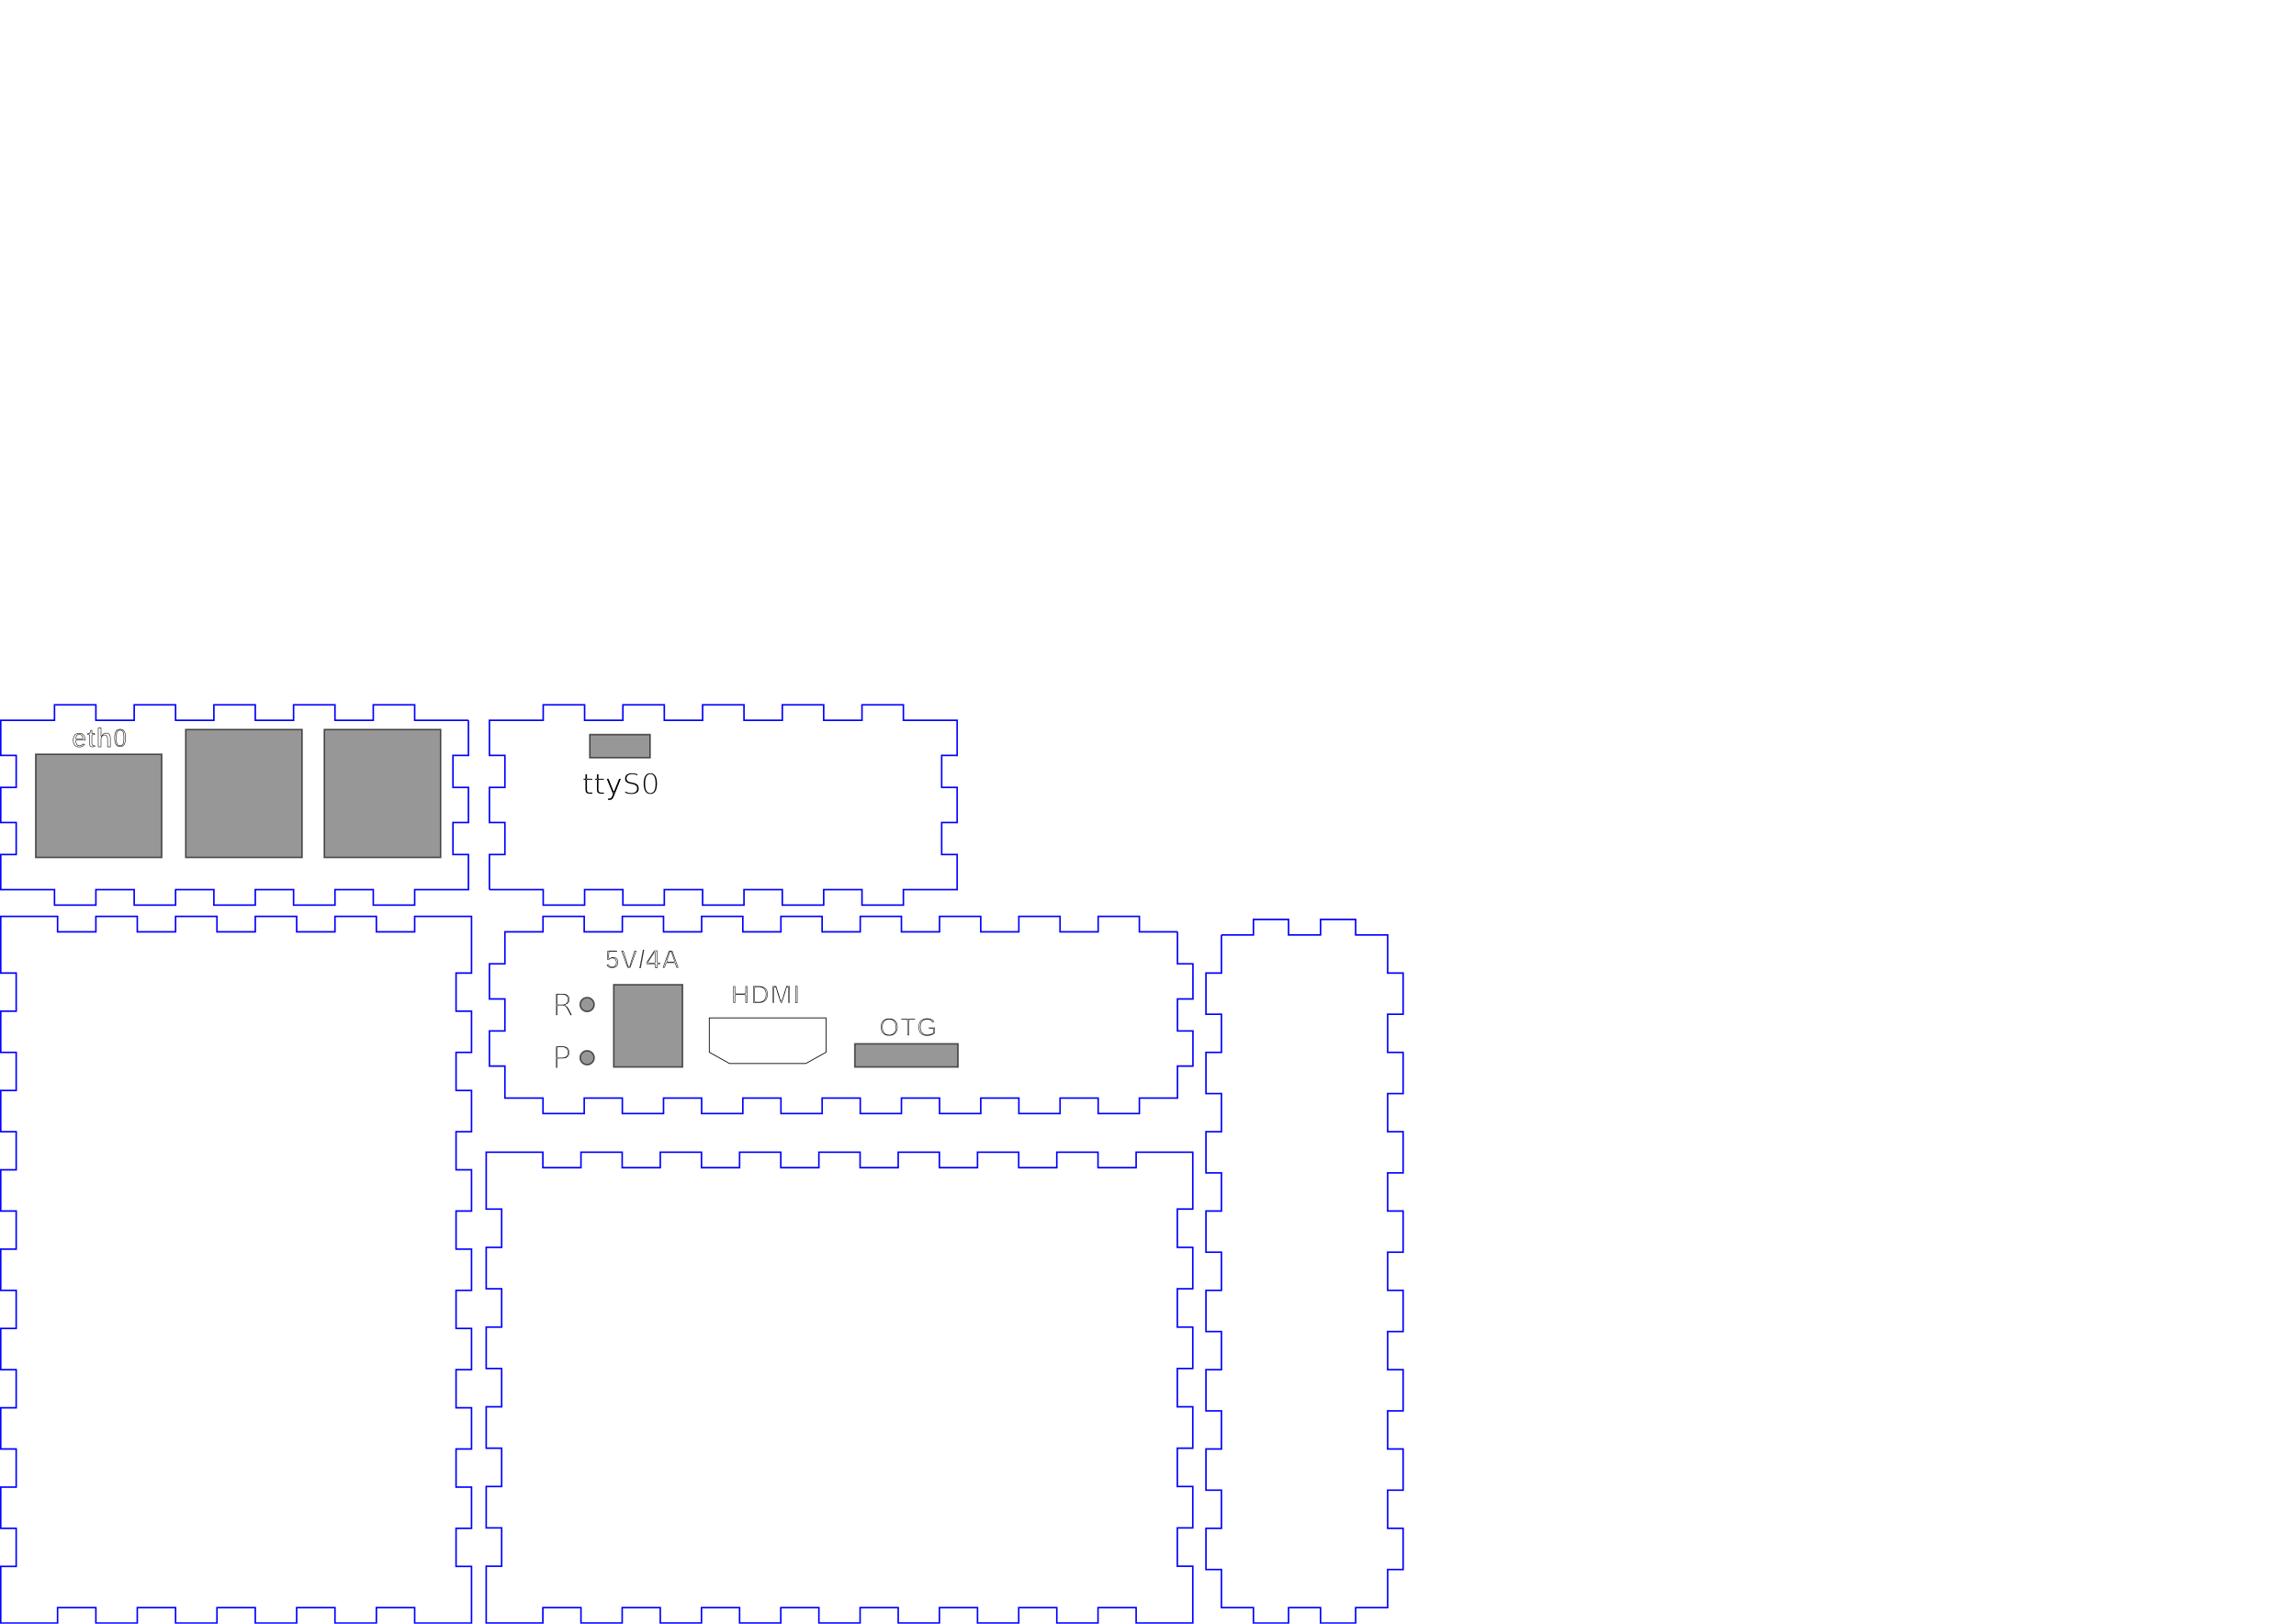 <?xml version="1.0" encoding="UTF-8" standalone="no"?>
<svg
   xmlns:dc="http://purl.org/dc/elements/1.1/"
   xmlns:cc="http://creativecommons.org/ns#"
   xmlns:rdf="http://www.w3.org/1999/02/22-rdf-syntax-ns#"
   xmlns:svg="http://www.w3.org/2000/svg"
   xmlns="http://www.w3.org/2000/svg"
   xmlns:sodipodi="http://sodipodi.sourceforge.net/DTD/sodipodi-0.dtd"
   xmlns:inkscape="http://www.inkscape.org/namespaces/inkscape"
   width="297mm"
   height="210mm"
   viewBox="0 0 297 210"
   version="1.1"
   id="svg8"
   inkscape:version="1.0 (4035a4fb49, 2020-05-01)"
   sodipodi:docname="up-board1.svg">
  <defs
     id="defs2" />
  <sodipodi:namedview
     id="base"
     pagecolor="#ffffff"
     bordercolor="#666666"
     borderopacity="1.0"
     inkscape:pageopacity="0.0"
     inkscape:pageshadow="2"
     inkscape:zoom="2.6297235"
     inkscape:cx="369.44694"
     inkscape:cy="237.45913"
     inkscape:document-units="mm"
     inkscape:current-layer="layer5"
     inkscape:document-rotation="0"
     showgrid="true"
     inkscape:pagecheckerboard="false"
     borderlayer="true"
     objecttolerance="1"
     guidetolerance="1"
     inkscape:window-width="2558"
     inkscape:window-height="1408"
     inkscape:window-x="0"
     inkscape:window-y="0"
     inkscape:window-maximized="1"
     gridtolerance="1">
    <inkscape:grid
       dotted="true"
       color="#0000ff"
       opacity="0.059"
       empcolor="#0000ff"
       empopacity="0.102"
       type="xygrid"
       id="grid833"
       snapvisiblegridlinesonly="false" />
  </sodipodi:namedview>
  <g
     inkscape:groupmode="layer"
     id="layer5"
     inkscape:label="engrave"
     style="display:inline">
    <g
       id="text14080-2"
       style="font-style:normal;font-weight:normal;font-size:3.785px;line-height:125%;font-family:Sans;letter-spacing:0px;word-spacing:0px;display:inline;fill:none;fill-opacity:1;stroke:#000000;stroke-width:0.1;stroke-linecap:butt;stroke-linejoin:miter;stroke-miterlimit:4;stroke-dasharray:none;stroke-opacity:1"
       aria-label="ttyS0"
       transform="translate(-10.223,90.852)">
      <path
         d="m 86.004,9.338 v 0.463 a 0.123,0.123 0 0 1 -0.123,0.123 h -0.127 v 0.02 h 0.127 a 0.123,0.123 0 0 1 0.123,0.123 v 1.123 c 0,0.243 0.05,0.387 0.111,0.447 0.061,0.06 0.21,0.111 0.457,0.111 h 0.227 v -0.039 h -0.227 c -0.155,0 -0.279,-0.015 -0.369,-0.107 a 0.123,0.123 0 0 1 -0.002,-0.002 c -0.096,-0.101 -0.102,-0.23 -0.102,-0.41 v -1.123 a 0.123,0.123 0 0 1 0.123,-0.123 h 0.576 V 9.924 H 86.223 A 0.123,0.123 0 0 1 86.1,9.801 V 9.338 Z"
         style="fill:none;stroke:#000000;stroke-width:0.1;stroke-miterlimit:4;stroke-dasharray:none;stroke-opacity:1"
         id="path14082-7" />
      <path
         d="m 87.488,9.338 v 0.463 a 0.123,0.123 0 0 1 -0.123,0.123 h -0.125 v 0.02 h 0.125 a 0.123,0.123 0 0 1 0.123,0.123 v 1.123 c 0,0.243 0.051,0.386 0.113,0.447 0.061,0.06 0.21,0.111 0.457,0.111 h 0.227 v -0.039 h -0.227 c -0.155,0 -0.28,-0.014 -0.371,-0.107 a 0.123,0.123 0 0 1 -0.002,-0.002 C 87.59,11.499 87.584,11.369 87.584,11.189 v -1.123 a 0.123,0.123 0 0 1 0.123,-0.123 h 0.578 V 9.924 H 87.707 A 0.123,0.123 0 0 1 87.584,9.801 V 9.338 Z"
         style="fill:none;stroke:#000000;stroke-width:0.1;stroke-miterlimit:4;stroke-dasharray:none;stroke-opacity:1"
         id="path14084-0" />
      <path
         d="m 88.805,9.93 0.766,1.859 a 0.129,0.129 0 0 1 0.002,0.096 l -0.061,0.156 c -0.065,0.172 -0.118,0.286 -0.209,0.363 -0.08,0.069 -0.187,0.1 -0.303,0.1 h -0.07 v 0.025 h 0.143 c 0.132,0 0.22,-0.03 0.283,-0.082 0.055,-0.045 0.15,-0.192 0.242,-0.43 a 0.129,0.129 0 0 1 0.002,-0.002 l 0.836,-2.086 h -0.08 l -0.615,1.537 a 0.129,0.129 0 0 1 -0.238,0 L 88.887,9.93 Z"
         style="fill:none;stroke:#000000;stroke-width:0.1;stroke-miterlimit:4;stroke-dasharray:none;stroke-opacity:1"
         id="path2064" />
      <path
         d="m 88.805,9.93 0.766,1.859 a 0.129,0.129 0 0 1 0.002,0.096 l -0.061,0.156 c -0.065,0.172 -0.118,0.286 -0.209,0.363 -0.08,0.069 -0.187,0.1 -0.303,0.1 h -0.07 v 0.025 h 0.143 c 0.132,0 0.22,-0.03 0.283,-0.082 0.055,-0.045 0.15,-0.192 0.242,-0.43 a 0.129,0.129 0 0 1 0.002,-0.002 l 0.836,-2.086 h -0.08 l -0.615,1.537 a 0.129,0.129 0 0 1 -0.238,0 L 88.887,9.93 Z"
         style="fill:none;stroke:#000000;stroke-width:0.1;stroke-miterlimit:4;stroke-dasharray:none;stroke-opacity:1"
         id="path14086-9" />
      <path
         d="m 91.959,9.207 c -0.279,0 -0.481,0.064 -0.621,0.178 -0.139,0.114 -0.203,0.254 -0.203,0.465 0,0.182 0.049,0.3 0.143,0.389 0.094,0.089 0.268,0.17 0.531,0.223 l 0.227,0.045 a 0.145,0.145 0 0 1 0.002,0 c 0.204,0.041 0.362,0.103 0.477,0.209 0.114,0.105 0.174,0.258 0.174,0.424 0,0.191 -0.085,0.366 -0.234,0.475 -0.15,0.109 -0.346,0.152 -0.578,0.152 -0.155,0 -0.311,-0.024 -0.469,-0.07 -0.086,-0.025 -0.173,-0.073 -0.26,-0.111 v 0.057 c 0.116,0.039 0.231,0.076 0.34,0.098 0.14,0.028 0.269,0.043 0.389,0.043 0.327,0 0.556,-0.067 0.699,-0.178 0.144,-0.11 0.213,-0.259 0.213,-0.494 0,-0.196 -0.052,-0.329 -0.156,-0.434 a 0.145,0.145 0 0 1 -0.002,0 c -0.103,-0.105 -0.279,-0.191 -0.539,-0.24 a 0.145,0.145 0 0 1 -0.002,0 l -0.223,-0.047 h -0.002 c -0.214,-0.04 -0.367,-0.085 -0.48,-0.18 a 0.145,0.145 0 0 1 -0.002,-0.002 c -0.108,-0.093 -0.16,-0.236 -0.16,-0.387 0,-0.181 0.081,-0.35 0.225,-0.453 0.145,-0.103 0.334,-0.146 0.557,-0.146 0.131,0 0.265,0.019 0.4,0.055 0.07,0.018 0.146,0.055 0.219,0.082 v -0.043 c -0.099,-0.029 -0.199,-0.058 -0.293,-0.074 -0.127,-0.022 -0.249,-0.033 -0.369,-0.033 z"
         style="fill:none;stroke:#000000;stroke-width:0.1;stroke-miterlimit:4;stroke-dasharray:none;stroke-opacity:1"
         id="path14088-3" />
      <path
         d="m 94.346,9.209 c -0.271,0 -0.446,0.093 -0.586,0.303 -0.139,0.208 -0.221,0.534 -0.221,0.982 10e-7,0.447 0.082,0.773 0.221,0.982 0.14,0.208 0.316,0.303 0.586,0.303 0.27,0 0.447,-0.095 0.586,-0.303 0.14,-0.209 0.221,-0.535 0.221,-0.982 0,-0.449 -0.079,-0.775 -0.219,-0.982 a 0.147,0.147 0 0 1 -0.002,0 C 94.793,9.303 94.616,9.209 94.346,9.209 Z m 0,0.002 c 0.242,0 0.452,0.14 0.566,0.365 0.115,0.225 0.16,0.527 0.16,0.918 0,0.39 -0.044,0.692 -0.16,0.918 -0.114,0.224 -0.325,0.363 -0.566,0.363 -0.24,0 -0.449,-0.138 -0.564,-0.361 a 0.147,0.147 0 0 1 0,-0.002 c -0.114,-0.225 -0.16,-0.527 -0.16,-0.918 0,-0.392 0.046,-0.694 0.16,-0.918 0.115,-0.224 0.324,-0.365 0.564,-0.365 z"
         style="fill:none;stroke:#000000;stroke-width:0.1;stroke-miterlimit:4;stroke-dasharray:none;stroke-opacity:1"
         id="path14090-6" />
    </g>
    <g
       id="text13697"
       style="font-style:normal;font-weight:normal;font-size:4.115px;line-height:125%;font-family:Sans;letter-spacing:0px;word-spacing:0px;display:inline;fill:none;fill-opacity:1;stroke:#000000;stroke-width:0.065;stroke-linecap:butt;stroke-linejoin:miter;stroke-miterlimit:4;stroke-dasharray:none;stroke-opacity:1"
       transform="translate(117.316,142.478)"
       aria-label="P ">
      <path
         d="m -45.346,-7.107 v 2.691 h 0.098 V -5.469 a 0.155,0.155 0 0 1 0.154,-0.154 h 0.51 c 0.313,0 0.525,-0.07 0.658,-0.188 a 0.155,0.155 0 0 1 0.002,-0.002 c 0.136,-0.119 0.207,-0.287 0.207,-0.553 0,-0.263 -0.072,-0.432 -0.207,-0.551 a 0.155,0.155 0 0 1 -0.002,-0.002 c -0.134,-0.119 -0.345,-0.189 -0.658,-0.189 z m 0.24,0.025 a 0.155,0.155 0 0 1 0.012,0 h 0.51 c 0.216,0 0.408,0.057 0.545,0.188 0.137,0.13 0.203,0.319 0.203,0.529 0,0.211 -0.066,0.401 -0.203,0.531 -0.137,0.13 -0.329,0.187 -0.545,0.188 h -0.51 a 0.155,0.155 0 0 1 -0.154,-0.154 v -1.127 a 0.155,0.155 0 0 1 0.143,-0.154 z"
         style="fill:none;stroke:#000000;stroke-width:0.065;stroke-miterlimit:4;stroke-dasharray:none;stroke-opacity:1"
         id="path13753" />
    </g>
    <g
       id="text13711"
       style="font-style:normal;font-weight:normal;font-size:4.115px;line-height:125%;font-family:Sans;letter-spacing:0px;word-spacing:0px;display:inline;fill:none;fill-opacity:1;stroke:#000000;stroke-width:0.065;stroke-linecap:butt;stroke-linejoin:miter;stroke-miterlimit:4;stroke-dasharray:none;stroke-opacity:1"
       transform="translate(97.743,135.674)"
       aria-label="R ">
      <path
         d="m -25.768,-7.107 v 2.691 h 0.098 v -1.113 a 0.154,0.154 0 0 1 0.154,-0.154 h 0.441 c 0.18,10e-8 0.34,0.036 0.467,0.125 a 0.154,0.154 0 0 1 0.064,-0.258 c 0.14,-0.04 0.233,-0.105 0.299,-0.199 a 0.154,0.154 0 0 1 0.002,-0.002 c 0.067,-0.095 0.104,-0.216 0.104,-0.381 0,-0.259 -0.069,-0.421 -0.199,-0.531 -0.129,-0.11 -0.346,-0.178 -0.668,-0.178 z m 0.24,0.025 a 0.154,0.154 0 0 1 0.012,0 h 0.51 c 0.218,0 0.406,0.049 0.543,0.172 0.138,0.122 0.205,0.306 0.205,0.512 0,0.206 -0.067,0.39 -0.203,0.514 a 0.154,0.154 0 0 1 0,0.002 c -0.136,0.123 -0.326,0.174 -0.545,0.174 h -0.51 a 0.154,0.154 0 0 1 -0.154,-0.154 v -1.064 a 0.154,0.154 0 0 1 0.143,-0.154 z m 0.934,1.535 c 0.128,0.094 0.227,0.242 0.328,0.447 l 0.34,0.684 h 0.09 l -0.299,-0.598 c -0.079,-0.161 -0.158,-0.283 -0.229,-0.365 a 0.154,0.154 0 0 1 0,-0.002 c -0.069,-0.081 -0.131,-0.122 -0.186,-0.141 a 0.154,0.154 0 0 1 -0.045,-0.025 z"
         style="fill:none;stroke:#000000;stroke-width:0.065;stroke-miterlimit:4;stroke-dasharray:none;stroke-opacity:1"
         id="path13759" />
    </g>
    <g
       aria-label="5V/4A"
       id="text2109"
       style="font-weight:bold;font-size:3.528px;line-height:125%;font-family:sans-serif;-inkscape-font-specification:'sans-serif Bold';text-align:center;letter-spacing:0px;word-spacing:0px;text-anchor:middle;fill:none;stroke:#000000;stroke-width:0.065;stroke-linecap:butt;stroke-linejoin:miter;stroke-miterlimit:4;stroke-dasharray:none;stroke-opacity:1"
       transform="translate(-0.529)">
      <path
         d="m 79.15,123.004 -0.064,1.053 h 0.258 c 0.038,-0.033 0.073,-0.07 0.117,-0.092 a 0.156,0.156 0 0 1 -0.213,-0.154 l 0.039,-0.613 a 0.156,0.156 0 0 1 0.156,-0.146 h 0.863 v -0.047 z m 0.691,0.818 c -0.146,0 -0.246,0.037 -0.334,0.115 a 0.156,0.156 0 0 1 -0.023,0.016 c 0.074,-0.033 0.154,-0.053 0.236,-0.053 0.154,0 0.301,0.058 0.398,0.168 0.097,0.108 0.143,0.253 0.143,0.408 0,0.169 -0.044,0.325 -0.148,0.438 -3.71e-4,4e-4 -0.002,-4e-4 -0.002,0 -3.88e-4,4.2e-4 3.9e-4,0.002 0,0.002 -0.101,0.108 -0.248,0.164 -0.4,0.164 -0.122,0 -0.24,-0.032 -0.336,-0.102 -0.059,-0.043 -0.081,-0.121 -0.115,-0.188 l -0.201,0.018 c 0.037,0.085 0.084,0.157 0.154,0.211 0.114,0.085 0.272,0.133 0.492,0.133 0.25,0 0.424,-0.065 0.551,-0.186 0.129,-0.123 0.191,-0.275 0.191,-0.5 0,-0.218 -0.055,-0.367 -0.162,-0.479 a 0.156,0.156 0 0 1 -0.002,0 c -0.107,-0.112 -0.243,-0.166 -0.441,-0.166 z"
         style="stroke-width:0.065;stroke-miterlimit:4;stroke-dasharray:none"
         id="path2111" />
      <path
         d="m 80.947,123 0.783,2.121 h 0.305 L 82.814,123 h -0.195 l -0.465,1.449 -0.086,0.307 -0.037,0.145 a 0.152,0.152 0 0 1 -0.293,0.002 c -0.054,-0.203 -0.095,-0.352 -0.125,-0.449 v -0.002 L 81.146,123 Z"
         style="stroke-width:0.065;stroke-miterlimit:4;stroke-dasharray:none"
         id="path2113" />
      <path
         d="m 83.729,122.879 -0.438,2.303 h 0.088 l 0.434,-2.303 z"
         style="stroke-width:0.065;stroke-miterlimit:4;stroke-dasharray:none"
         id="path2115" />
      <path
         d="m 85.18,122.965 -0.971,1.486 v 0.211 h 0.988 a 0.117,0.117 0 0 1 0.117,0.117 v 0.377 h 0.227 v -0.377 a 0.117,0.117 0 0 1 0.117,-0.117 h 0.207 v -0.125 h -0.207 a 0.117,0.117 0 0 1 -0.117,-0.117 v -1.455 z m 0.041,0.203 a 0.117,0.117 0 0 1 0.107,0.131 c -0.001,0.013 -0.005,0.06 -0.01,0.133 -0.003,0.069 -0.004,0.133 -0.004,0.193 v 0.795 a 0.117,0.117 0 0 1 -0.117,0.117 h -0.711 a 0.117,0.117 0 0 1 -0.098,-0.182 l 0.562,-0.855 0.002,-0.002 c 0.075,-0.118 0.125,-0.207 0.15,-0.262 a 0.117,0.117 0 0 1 0.117,-0.068 z"
         style="stroke-width:0.065;stroke-miterlimit:4;stroke-dasharray:none"
         id="path2117" />
      <path
         d="m 87.082,123 -0.775,2.121 h 0.184 l 0.18,-0.518 a 0.152,0.152 0 0 1 0.145,-0.102 h 0.924 a 0.152,0.152 0 0 1 0.145,0.102 l 0.18,0.518 h 0.178 L 87.467,123 Z m 0.189,0.068 a 0.152,0.152 0 0 1 0.148,0.107 l 0.037,0.119 a 0.152,0.152 0 0 1 0.002,0 l 0.07,0.232 0.24,0.695 A 0.152,0.152 0 0 1 87.625,124.424 h -0.697 a 0.152,0.152 0 0 1 -0.145,-0.201 c 0.181,-0.528 0.284,-0.833 0.295,-0.867 0.015,-0.05 0.03,-0.096 0.041,-0.137 v -0.002 l 0.01,-0.035 a 0.152,0.152 0 0 1 0.143,-0.113 z"
         style="stroke-width:0.065;stroke-miterlimit:4;stroke-dasharray:none"
         id="path2119" />
    </g>
    <g
       aria-label="OTG"
       id="text2129"
       style="font-weight:bold;font-size:3.528px;line-height:125%;font-family:sans-serif;-inkscape-font-specification:'sans-serif Bold';text-align:center;letter-spacing:0px;word-spacing:0px;text-anchor:middle;fill:none;stroke:#000000;stroke-width:0.065;stroke-linecap:butt;stroke-linejoin:miter;stroke-miterlimit:4;stroke-dasharray:none;stroke-opacity:1">
      <path
         d="m 115.021,131.77 c -0.351,0 -0.595,0.095 -0.773,0.275 -0.179,0.181 -0.273,0.429 -0.273,0.785 0,0.357 0.096,0.611 0.275,0.799 0.181,0.187 0.421,0.283 0.768,0.283 0.223,0 0.41,-0.046 0.566,-0.131 0.157,-0.086 0.27,-0.202 0.355,-0.365 0.085,-0.163 0.131,-0.357 0.131,-0.586 0,-0.351 -0.094,-0.597 -0.275,-0.781 -0.179,-0.183 -0.423,-0.279 -0.773,-0.279 z m 0,0.045 c 0.263,0 0.5,0.097 0.658,0.287 0.157,0.188 0.227,0.439 0.227,0.729 0,0.301 -0.068,0.559 -0.227,0.75 -0.158,0.191 -0.397,0.287 -0.662,0.287 -0.26,0 -0.497,-0.1 -0.656,-0.291 a 0.178,0.178 0 0 1 -0.002,-0.002 c -0.158,-0.193 -0.229,-0.45 -0.229,-0.744 0,-0.292 0.069,-0.543 0.227,-0.73 0.158,-0.189 0.398,-0.285 0.664,-0.285 z"
         style="stroke-width:0.065;stroke-miterlimit:4;stroke-dasharray:none"
         id="path2131" />
      <path
         d="m 116.615,131.811 v 0.029 h 0.602 a 0.182,0.182 0 0 1 0.182,0.182 v 1.852 h 0.146 v -1.852 a 0.182,0.182 0 0 1 0.182,-0.182 h 0.604 v -0.029 z"
         style="stroke-width:0.065;stroke-miterlimit:4;stroke-dasharray:none"
         id="path2133" />
      <path
         d="m 119.938,131.756 c -0.372,0 -0.627,0.096 -0.805,0.273 a 0.164,0.164 0 0 1 -0.002,0 c -0.177,0.176 -0.271,0.43 -0.271,0.801 0,0.373 0.094,0.633 0.271,0.816 0.177,0.182 0.43,0.279 0.795,0.279 0.208,0 0.403,-0.034 0.59,-0.102 0.168,-0.061 0.292,-0.146 0.396,-0.242 v -0.643 h -0.73 v 0.047 h 0.43 a 0.164,0.164 0 0 1 0.164,0.164 v 0.336 a 0.164,0.164 0 0 1 -0.055,0.123 c -0.091,0.08 -0.209,0.138 -0.348,0.182 -0.14,0.043 -0.286,0.064 -0.434,0.064 -0.267,0 -0.505,-0.093 -0.666,-0.279 a 0.164,0.164 0 0 1 0,-0.002 c -0.16,-0.188 -0.23,-0.444 -0.23,-0.744 0,-0.295 0.068,-0.546 0.225,-0.729 0.158,-0.185 0.398,-0.273 0.67,-0.273 0.169,0 0.326,0.035 0.463,0.115 a 0.164,0.164 0 0 1 0.002,0 c 0.091,0.053 0.141,0.15 0.201,0.236 l 0.18,-0.055 c -0.06,-0.095 -0.132,-0.175 -0.23,-0.232 -0.149,-0.087 -0.351,-0.137 -0.615,-0.137 z"
         style="stroke-width:0.065;stroke-miterlimit:4;stroke-dasharray:none"
         id="path2135" />
    </g>
    <g
       aria-label="HDMI"
       id="text2143"
       style="font-weight:bold;font-size:3.528px;line-height:125%;font-family:sans-serif;-inkscape-font-specification:'sans-serif Bold';text-align:center;letter-spacing:0px;word-spacing:0px;text-anchor:middle;fill:none;stroke:#000000;stroke-width:0.065;stroke-linecap:butt;stroke-linejoin:miter;stroke-miterlimit:4;stroke-dasharray:none;stroke-opacity:1">
      <path
         d="m 94.896,127.574 v 2.088 h 0.168 v -0.871 a 0.17,0.17 0 0 1 0.17,-0.17 h 1.059 a 0.17,0.17 0 0 1 0.17,0.17 v 0.871 h 0.168 v -2.088 h -0.168 v 0.797 a 0.17,0.17 0 0 1 -0.17,0.17 h -1.059 a 0.17,0.17 0 0 1 -0.17,-0.17 v -0.797 z"
         style="stroke-width:0.065;stroke-miterlimit:4;stroke-dasharray:none"
         id="path2145" />
      <path
         d="m 97.449,127.578 v 2.08 h 0.809 c 0.207,0 0.382,-0.044 0.533,-0.127 0.151,-0.083 0.262,-0.199 0.346,-0.357 0.084,-0.159 0.129,-0.347 0.129,-0.574 0,-0.351 -0.095,-0.587 -0.279,-0.756 a 0.175,0.175 0 0 1 -0.002,0 c -0.185,-0.171 -0.451,-0.266 -0.83,-0.266 z m 0.334,0.045 h 0.361 c 0.283,0 0.53,0.083 0.703,0.258 0.175,0.176 0.254,0.428 0.254,0.719 0,0.288 -0.074,0.539 -0.234,0.727 -0.16,0.187 -0.394,0.287 -0.652,0.287 h -0.432 a 0.175,0.175 0 0 1 -0.174,-0.174 v -1.643 a 0.175,0.175 0 0 1 0.174,-0.174 z"
         style="stroke-width:0.065;stroke-miterlimit:4;stroke-dasharray:none"
         id="path2147" />
      <path
         d="m 99.998,127.578 v 2.08 h 0.105 v -1.297 c 0,-0.076 -0.006,-0.254 -0.019,-0.52 a 0.173,0.173 0 0 1 0.338,-0.057 l 0.184,0.643 0.396,1.23 h 0.113 l 0.398,-1.232 c 0.036,-0.113 0.094,-0.33 0.176,-0.639 a 0.173,0.173 0 0 1 0.34,0.053 l -0.016,0.424 v 0.098 1.297 h 0.104 v -2.08 h -0.375 l -0.408,1.301 -0.107,0.387 a 0.173,0.173 0 0 1 -0.334,-0.004 l -0.084,-0.324 -0.035,-0.125 -0.395,-1.234 z"
         style="stroke-width:0.065;stroke-miterlimit:4;stroke-dasharray:none"
         id="path2149" />
      <path
         d="m 102.916,127.553 v 2.131 h 0.211 v -2.131 z"
         style="stroke-width:0.065;stroke-miterlimit:4;stroke-dasharray:none"
         id="path2151" />
    </g>
    <g
       aria-label="eth0"
       id="text2160"
       style="font-weight:bold;font-size:3.528px;line-height:125%;font-family:sans-serif;-inkscape-font-specification:'sans-serif Bold';text-align:center;letter-spacing:0px;word-spacing:0px;text-anchor:middle;fill:none;stroke:#000000;stroke-width:0.065;stroke-linecap:butt;stroke-linejoin:miter;stroke-miterlimit:4;stroke-dasharray:none;stroke-opacity:1">
      <path
         d="m 10.273,94.84 c -0.263,0 -0.451,0.074 -0.586,0.221 -0.135,0.146 -0.207,0.357 -0.207,0.65 0,0.305 0.071,0.525 0.203,0.672 0.133,0.146 0.321,0.219 0.584,0.219 0.331,0 0.538,-0.116 0.668,-0.35 l -0.27,-0.021 c -0.029,0.059 -0.065,0.111 -0.117,0.146 -0.071,0.049 -0.16,0.072 -0.258,0.072 -0.145,0 -0.273,-0.062 -0.355,-0.174 a 0.085,0.085 0 0 1 0,-0.002 C 9.854,96.159 9.818,96.004 9.818,95.812 a 0.085,0.085 0 0 1 0.086,-0.086 h 1.102 c -0.011,-0.288 -0.071,-0.509 -0.186,-0.652 -0.125,-0.158 -0.298,-0.234 -0.547,-0.234 z m -0.006,0.133 c 0.127,0 0.24,0.051 0.318,0.145 0.08,0.094 0.119,0.225 0.129,0.387 a 0.085,0.085 0 0 1 -0.084,0.092 H 9.906 a 0.085,0.085 0 0 1 -0.086,-0.088 c 0.004,-0.155 0.04,-0.285 0.115,-0.383 a 0.085,0.085 0 0 1 0.002,0 c 0.078,-0.099 0.196,-0.152 0.33,-0.152 z"
         style="stroke-width:0.065;stroke-miterlimit:4;stroke-dasharray:none"
         id="path2162" />
      <path
         d="m 11.748,94.449 -0.131,0.373 a 0.098,0.098 0 0 1 -0.094,0.064 h -0.162 v 0.131 H 11.5 a 0.098,0.098 0 0 1 0.098,0.098 v 1.1 c 0,0.14 0.035,0.229 0.088,0.283 0.055,0.055 0.135,0.088 0.26,0.088 0.119,0 0.217,-0.021 0.311,-0.045 V 96.438 c -0.02,0.003 -0.045,0.01 -0.064,0.01 -0.092,0 -0.181,-0.031 -0.236,-0.1 a 0.098,0.098 0 0 1 -0.002,-0.002 c -0.054,-0.069 -0.072,-0.158 -0.072,-0.262 v -0.969 a 0.098,0.098 0 0 1 0.098,-0.098 h 0.256 v -0.131 h -0.256 a 0.098,0.098 0 0 1 -0.098,-0.098 v -0.34 z"
         style="stroke-width:0.065;stroke-miterlimit:4;stroke-dasharray:none"
         id="path2164" />
      <path
         d="m 12.709,94.158 v 2.432 h 0.357 v -0.936 c 0,-0.167 0.039,-0.309 0.119,-0.422 0.082,-0.114 0.2,-0.178 0.336,-0.178 0.126,0 0.234,0.051 0.301,0.148 0.066,0.098 0.094,0.234 0.094,0.404 v 0.982 h 0.357 v -1.119 c -1e-6,-0.225 -0.05,-0.386 -0.143,-0.492 -0.093,-0.107 -0.224,-0.162 -0.408,-0.162 -0.127,0 -0.231,0.029 -0.318,0.086 -0.086,0.056 -0.163,0.15 -0.225,0.285 a 0.063,0.063 0 0 1 -0.057,0.035 h -0.008 a 0.063,0.063 0 0 1 -0.062,-0.066 c 0.009,-0.118 0.014,-0.24 0.014,-0.363 v -0.635 z"
         style="stroke-width:0.065;stroke-miterlimit:4;stroke-dasharray:none"
         id="path2166" />
      <path
         d="m 15.543,94.328 c -0.18,0 -0.308,0.039 -0.4,0.105 -0.093,0.067 -0.168,0.172 -0.223,0.336 -0.054,0.163 -0.086,0.387 -0.086,0.668 10e-7,0.401 0.07,0.687 0.186,0.859 0.115,0.173 0.267,0.252 0.51,0.252 0.246,0 0.401,-0.08 0.518,-0.256 a 0.139,0.139 0 0 1 0,-0.002 c 0.118,-0.177 0.188,-0.459 0.188,-0.854 0,-0.402 -0.067,-0.691 -0.178,-0.863 -0.109,-0.169 -0.26,-0.246 -0.514,-0.246 z m -0.004,0.102 c 0.118,0 0.236,0.039 0.314,0.127 0.077,0.086 0.114,0.198 0.139,0.336 0.024,0.139 0.033,0.317 0.033,0.545 0,0.219 -0.009,0.395 -0.035,0.535 -0.024,0.139 -0.067,0.254 -0.143,0.34 -0.076,0.086 -0.193,0.133 -0.314,0.133 -0.121,10e-7 -0.239,-0.041 -0.318,-0.127 a 0.139,0.139 0 0 1 0,-0.002 c -0.076,-0.085 -0.113,-0.195 -0.139,-0.332 a 0.139,0.139 0 0 1 0,-0.002 c -0.024,-0.139 -0.035,-0.319 -0.035,-0.545 -10e-7,-0.228 0.01,-0.407 0.033,-0.543 0.024,-0.139 0.062,-0.252 0.141,-0.338 0.08,-0.087 0.201,-0.127 0.324,-0.127 z"
         style="stroke-width:0.065;stroke-miterlimit:4;stroke-dasharray:none"
         id="path2168" />
    </g>
  </g>
  <g
     inkscape:groupmode="layer"
     id="layer2"
     inkscape:label="cut-in"
     style="display:inline">
    <path
       id="rect1030"
       style="opacity:0.612;fill:#000000;fill-opacity:0.664;stroke:#000000;stroke-width:0.2;stroke-linecap:square;stroke-miterlimit:4;stroke-dasharray:none;stroke-opacity:1;paint-order:fill markers stroke"
       d="m 20.92,97.552 v 13.35 H 4.62 v -13.35 z" />
    <path
       id="rect1047"
       style="opacity:0.612;fill:#000000;fill-opacity:0.664;stroke:#000000;stroke-width:0.2;stroke-linecap:square;stroke-miterlimit:4;stroke-dasharray:none;stroke-opacity:1;paint-order:fill markers stroke"
       d="m 57,94.352 v 16.55 h -15.05 V 94.352 Z" />
    <path
       id="rect1047-3"
       style="opacity:0.612;fill:#000000;fill-opacity:0.664;stroke:#000000;stroke-width:0.2;stroke-linecap:square;stroke-miterlimit:4;stroke-dasharray:none;stroke-opacity:1;paint-order:fill markers stroke"
       d="M 39.075,94.352 V 110.902 h -15.05 V 94.352 Z" />
    <path
       id="path1163"
       style="opacity:0.612;fill:#000000;fill-opacity:0.664;stroke:#000000;stroke-width:0.2;stroke-linecap:square;stroke-miterlimit:4;stroke-dasharray:none;stroke-opacity:1;paint-order:fill markers stroke"
       d="m 76.85,136.8 a 0.9,0.9 0 0 1 -0.9,0.9 0.9,0.9 0 0 1 -0.9,-0.9 0.9,0.9 0 0 1 0.9,-0.9 0.9,0.9 0 0 1 0.9,0.9 z" />
    <path
       id="rect1165"
       style="opacity:0.612;fill:#000000;fill-opacity:0.664;stroke:#000000;stroke-width:0.2;stroke-linecap:square;stroke-miterlimit:4;stroke-dasharray:none;stroke-opacity:1;paint-order:fill markers stroke"
       d="m 79.39,127.35 h 8.9 V 138 h -8.9 z" />
    <path
       sodipodi:nodetypes="ccccccc"
       inkscape:connector-curvature="0"
       id="path825"
       d="m 91.75,131.65 h 15.1 v 4.441 L 104.233,137.55 H 94.367 L 91.75,136.091 Z"
       style="display:inline;fill:none;fill-rule:evenodd;stroke:#000000;stroke-width:0.1;stroke-linecap:butt;stroke-linejoin:miter;stroke-miterlimit:4;stroke-dasharray:none;stroke-opacity:1" />
    <path
       id="rect1892"
       style="opacity:0.612;fill:#000000;fill-opacity:0.664;stroke:#000000;stroke-width:0.2;stroke-linecap:square;stroke-miterlimit:4;stroke-dasharray:none;stroke-opacity:1;paint-order:fill markers stroke"
       d="m 110.575,135 h 13.35 v 3 h -13.35 z" />
    <path
       id="path1163-7"
       style="display:inline;opacity:0.612;fill:#000000;fill-opacity:0.664;stroke:#000000;stroke-width:0.2;stroke-linecap:square;stroke-miterlimit:4;stroke-dasharray:none;stroke-opacity:1;paint-order:fill markers stroke"
       d="m 76.85,129.921 a 0.9,0.9 0 0 1 -0.9,0.9 0.9,0.9 0 0 1 -0.9,-0.9 0.9,0.9 0 0 1 0.9,-0.9 0.9,0.9 0 0 1 0.9,0.9" />
    <path
       id="rect1892-5"
       style="display:inline;opacity:0.612;fill:#000000;fill-opacity:0.664;stroke:#000000;stroke-width:0.2;stroke-linecap:square;stroke-miterlimit:4;stroke-dasharray:none;stroke-opacity:1;paint-order:fill markers stroke"
       d="m 76.293,95 h 7.8 v 3 h -7.8 z" />
  </g>
  <g
     inkscape:groupmode="layer"
     id="layer3"
     inkscape:label="cut-out"
     style="display:inline">
    <path
       style="fill:none;stroke:#0000ff;stroke-width:0.2;stroke-linecap:butt;stroke-linejoin:miter"
       id="box7948-lid"
       d="m 158,120.919 v 2.465 2.465 h -2 v 5.329 h 2 v 2.465 2.465 h -2 v 5.329 h 2 v 2.465 2.465 h -2 v 5.329 h 2 v 2.465 2.465 h -2 v 5.329 h 2 v 2.465 2.465 h -2 v 5.329 h 2 v 2.465 2.465 h -2 v 5.329 h 2 v 2.465 2.465 h -2 v 5.329 h 2 v 2.465 2.465 h -2 v 5.329 h 2 v 2.465 2.465 h 2.07 2.07 v 2 h 4.54 v -2 h 2.07 2.07 v 2 h 4.54 v -2 h 2.07 2.07 v -2.465 -2.465 h 2 v -5.329 h -2 v -2.465 -2.465 h 2 v -5.329 h -2 v -2.465 -2.465 h 2 v -5.329 h -2 v -2.465 -2.465 h 2 v -5.329 h -2 v -2.465 -2.465 h 2 v -5.329 h -2 v -2.465 -2.465 h 2 v -5.329 h -2 v -2.465 -2.465 h 2 v -5.329 h -2 v -2.465 -2.465 h 2 v -5.329 h -2 v -2.465 -2.465 h -2.07 -2.07 v -2 h -4.54 v 2 h -2.07 -2.07 v -2 h -4.54 v 2 H 160.07 158" />
    <path
       style="fill:none;stroke:#0000ff;stroke-width:0.2;stroke-linecap:butt;stroke-linejoin:miter"
       id="box7948-longside1"
       d="m 154.294,151.019 v -2 h -2 -2.665 -2.665 v 2 h -4.929 v -2 h -2.665 -2.665 v 2 h -4.929 v -2 h -2.665 -2.665 v 2 h -4.929 v -2 h -2.665 -2.665 v 2 h -4.929 v -2 h -2.665 -2.665 v 2 H 101 v -2 h -2.665 -2.665 v 2 h -4.929 v -2 h -2.665 -2.665 v 2 h -4.929 v -2 h -2.665 -2.665 v 2 h -4.929 v -2 h -2.665 -2.665 -2 v 2 2.677 2.677 h 2 v 4.955 h -2 v 2.677 2.677 h 2 v 4.955 h -2 v 2.677 2.677 h 2 v 4.955 h -2 v 2.677 2.677 h 2 v 4.955 h -2 v 2.677 2.677 h 2 v 4.955 h -2 v 2.677 2.677 2 h 2 2.665 2.665 v -2 h 4.929 v 2 h 2.665 2.665 v -2 h 4.929 v 2 h 2.665 2.665 v -2 h 4.929 v 2 H 98.335 101 v -2 h 4.929 v 2 h 2.665 2.665 v -2 h 4.929 v 2 h 2.665 2.665 v -2 h 4.929 v 2 h 2.665 2.665 v -2 h 4.929 v 2 h 2.665 2.665 v -2 h 4.929 v 2 h 2.665 2.665 2 v -2 -2.677 -2.677 h -2 v -4.955 h 2 v -2.677 -2.677 h -2 v -4.955 h 2 v -2.677 -2.677 h -2 v -4.955 h 2 v -2.677 -2.677 h -2 v -4.955 h 2 v -2.677 -2.677 h -2 v -4.955 h 2 v -2.677 -2.677" />
    <path
       style="fill:none;stroke:#0000ff;stroke-width:0.2;stroke-linecap:butt;stroke-linejoin:miter"
       id="box7948-base"
       d="m 152.312,120.519 h -2.465 -2.465 v -2 h -5.329 v 2 h -2.465 -2.465 v -2 h -5.329 v 2 h -2.465 -2.465 v -2 h -5.329 v 2 h -2.465 -2.465 v -2 h -5.329 v 2 h -2.465 -2.465 v -2 h -5.329 v 2 H 98.553 96.089 v -2 h -5.329 v 2 h -2.465 -2.465 v -2 h -5.329 v 2 h -2.465 -2.465 v -2 h -5.329 v 2 H 67.777 65.312 v 2.07 2.07 h -2 v 4.54 h 2 v 2.07 2.07 h -2 v 4.54 h 2 v 2.07 2.07 h 2.465 2.465 v 2 h 5.329 v -2 h 2.465 2.465 v 2 h 5.329 v -2 h 2.465 2.465 v 2 h 5.329 v -2 h 2.465 2.465 v 2 h 5.329 v -2 h 2.465 2.465 v 2 h 5.329 v -2 h 2.465 2.465 v 2 h 5.329 v -2 h 2.465 2.465 v 2 h 5.329 v -2 h 2.465 2.465 v 2 h 5.329 v -2 h 2.465 2.465 v -2.07 -2.07 h 2 v -4.54 h -2 v -2.07 -2.07 h 2 V 124.659 h -2 v -2.07 -2.07" />
    <path
       style="fill:none;stroke:#0000ff;stroke-width:0.2;stroke-linecap:butt;stroke-linejoin:miter"
       id="box7948-longside2"
       d="m 2.094,118.519 h -2 v 2 2.665 2.665 h 2 v 4.929 h -2 v 2.665 2.665 h 2 v 4.929 h -2 v 2.665 2.665 h 2 v 4.929 h -2 v 2.665 2.665 h 2 v 4.929 h -2 v 2.665 2.665 h 2 v 4.929 h -2 v 2.665 2.665 h 2 v 4.929 h -2 v 2.665 2.665 h 2 v 4.929 h -2 v 2.665 2.665 h 2 v 4.929 h -2 v 2.665 2.665 2 h 2 2.677 2.677 v -2 h 4.955 v 2 h 2.677 2.677 v -2 h 4.955 v 2 h 2.677 2.677 v -2 h 4.955 v 2 h 2.677 2.677 v -2 h 4.955 v 2 h 2.677 2.677 v -2 h 4.955 v 2 h 2.677 2.677 2 v -2 -2.665 -2.665 h -2 v -4.929 h 2 v -2.665 -2.665 h -2 v -4.929 h 2 v -2.665 -2.665 h -2 v -4.929 h 2 v -2.665 -2.665 h -2 v -4.929 h 2 v -2.665 -2.665 h -2 v -4.929 h 2 v -2.665 -2.665 h -2 v -4.929 h 2 v -2.665 -2.665 h -2 v -4.929 h 2 v -2.665 -2.665 h -2 v -4.929 h 2 v -2.665 -2.665 -2 h -2 -2.677 -2.677 v 2 h -4.955 v -2 h -2.677 -2.677 v 2 h -4.955 v -2 h -2.677 -2.677 v 2 H 28.067 v -2 h -2.677 -2.677 v 2 h -4.955 v -2 h -2.677 -2.677 v 2 H 7.449 v -2 H 4.771 2.094" />
    <path
       style="fill:none;stroke:#0000ff;stroke-width:0.2;stroke-linecap:butt;stroke-linejoin:miter"
       id="box7948-endface2"
       d="m 60.594,93.159 h -2 -2.477 -2.477 v -2 h -5.355 v 2 h -2.477 -2.477 v -2 h -5.355 v 2 h -2.477 -2.477 v -2 H 27.667 v 2 h -2.477 -2.477 v -2 h -5.355 v 2 h -2.477 -2.477 v -2 H 7.049 v 2 h -2.477 -2.477 -2 v 2.27 2.27 h 2 v 4.14 h -2 v 2.27 2.27 h 2 v 4.14 h -2 v 2.27 2.27 h 2 2.477 2.477 v 2 h 5.355 v -2 h 2.477 2.477 v 2 h 5.355 v -2 h 2.477 2.477 v 2 h 5.355 v -2 h 2.477 2.477 v 2 h 5.355 v -2 h 2.477 2.477 v 2 h 5.355 v -2 h 2.477 2.477 2 v -2.27 -2.27 h -2 v -4.14 h 2 v -2.27 -2.27 h -2 v -4.14 h 2 v -2.27 -2.27" />
    <path
       style="fill:none;stroke:#0000ff;stroke-width:0.2;stroke-linecap:butt;stroke-linejoin:miter"
       id="box7948-endface1"
       d="m 63.312,115.059 h 2 2.477 2.477 v 2 h 5.355 v -2 h 2.477 2.477 v 2 h 5.355 v -2 h 2.477 2.477 v 2 h 5.355 v -2 h 2.477 2.477 v 2 h 5.355 v -2 h 2.477 2.477 v 2 h 5.355 v -2 h 2.477 2.477 2 v -2.27 -2.27 h -2 v -4.14 h 2 v -2.27 -2.27 h -2 v -4.14 h 2 v -2.27 -2.27 h -2 -2.477 -2.477 v -2 h -5.355 v 2 h -2.477 -2.477 v -2 h -5.355 v 2 h -2.477 -2.477 v -2 h -5.355 v 2 h -2.477 -2.477 v -2 h -5.355 v 2 h -2.477 -2.477 v -2 h -5.355 v 2 h -2.477 -2.477 -2 v 2.27 2.27 h 2 v 4.14 h -2 v 2.27 2.27 h 2 v 4.14 h -2 v 2.27 2.27" />
  </g>
  <g
     inkscape:groupmode="layer"
     id="layer4"
     inkscape:label="align"
     style="display:none">
    <rect
       transform="rotate(90)"
       style="display:inline;opacity:0.612;fill:#00d9d0;fill-opacity:0.305;stroke:#ff0000;stroke-width:0.2;stroke-linecap:square;stroke-miterlimit:4;stroke-dasharray:none;paint-order:fill markers stroke"
       id="rect1009"
       width="16.55"
       height="56.3"
       x="94.281"
       y="-58.458" />
    <rect
       style="display:inline;opacity:0.612;fill:#00d9d0;fill-opacity:0.305;stroke:#ff0000;stroke-width:0.2;stroke-linecap:square;stroke-miterlimit:4;stroke-dasharray:none;paint-order:fill markers stroke"
       id="rect1007"
       width="86.8"
       height="16.55"
       x="65.4"
       y="121.45"
       ry="0"
       rx="0" />
    <rect
       y="-121.709"
       x="94.281"
       height="56.3"
       width="16.55"
       id="rect1009-6"
       style="display:inline;opacity:0.612;fill:#00d9d0;fill-opacity:0.305;stroke:#ff0000;stroke-width:0.2;stroke-linecap:square;stroke-miterlimit:4;stroke-dasharray:none;paint-order:fill markers stroke"
       transform="rotate(90)" />
  </g>
</svg>
